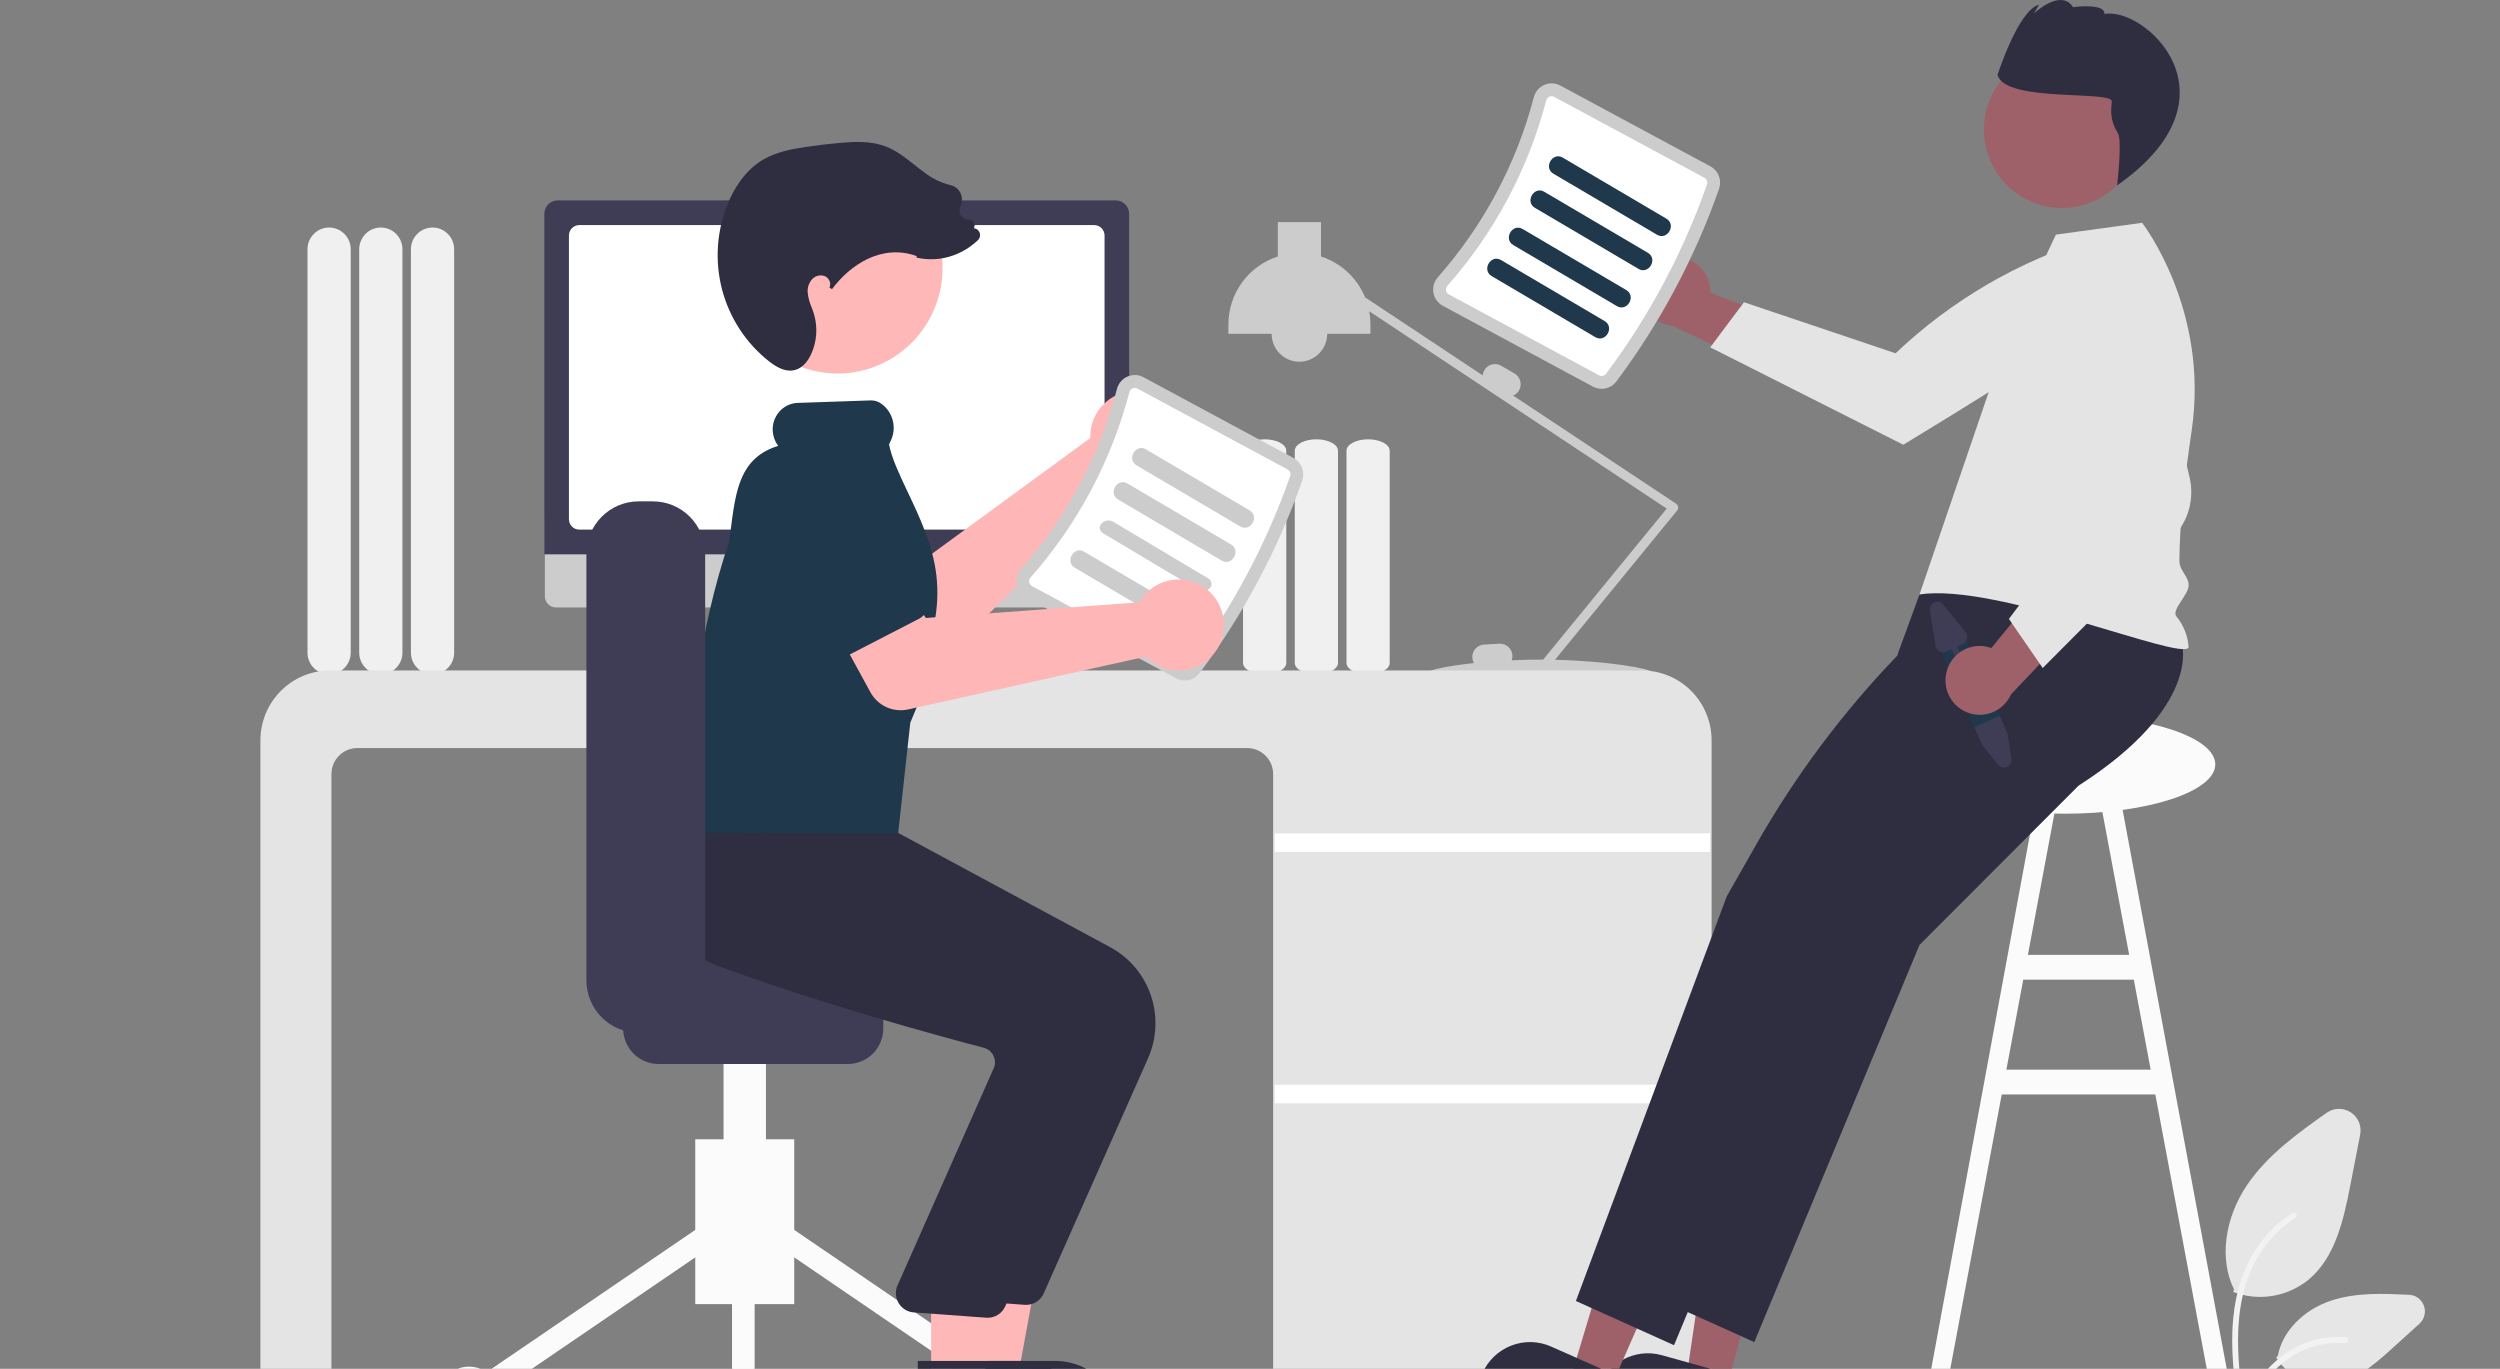 <svg width="263" height="144" viewBox="0 0 263 144" fill="none" xmlns="http://www.w3.org/2000/svg">
<rect x="0" y="0" width="263" height="144" fill="#808080" stroke="none"/>
<g clip-path="url(#clip0_553_36338)">
<path d="M43.23 68.658V26.221C43.23 25.615 43.469 25.034 43.896 24.606C44.322 24.177 44.901 23.936 45.504 23.936C46.106 23.936 46.685 24.177 47.111 24.606C47.538 25.034 47.777 25.615 47.777 26.221V68.658C47.777 69.264 47.538 69.845 47.111 70.273C46.685 70.702 46.106 70.943 45.504 70.943C44.901 70.943 44.322 70.702 43.896 70.273C43.469 69.845 43.23 69.264 43.23 68.658Z" fill="#F0F0F0"/>
<path d="M37.789 68.658V26.221C37.789 25.615 38.029 25.034 38.455 24.606C38.881 24.177 39.46 23.936 40.063 23.936C40.666 23.936 41.244 24.177 41.671 24.606C42.097 25.034 42.337 25.615 42.337 26.221V68.658C42.337 69.264 42.097 69.845 41.671 70.273C41.244 70.702 40.666 70.943 40.063 70.943C39.46 70.943 38.881 70.702 38.455 70.273C38.029 69.845 37.789 69.264 37.789 68.658Z" fill="#F0F0F0"/>
<path d="M32.348 68.658V26.221C32.348 25.615 32.588 25.034 33.014 24.606C33.441 24.177 34.019 23.936 34.622 23.936C35.225 23.936 35.803 24.177 36.23 24.606C36.656 25.034 36.896 25.615 36.896 26.221V68.658C36.896 69.264 36.656 69.845 36.23 70.273C35.803 70.702 35.225 70.943 34.622 70.943C34.019 70.943 33.441 70.702 33.014 70.273C32.588 69.845 32.348 69.264 32.348 68.658Z" fill="#F0F0F0"/>
<path d="M237.767 136.437C236.851 136.437 235.942 136.279 235.08 135.968L234.947 135.92L235.009 135.624C233.465 132.49 234.005 128.197 236.39 124.667C238.559 121.458 241.857 119.125 244.766 117.066C245.135 116.805 245.574 116.661 246.025 116.652C246.476 116.644 246.92 116.771 247.299 117.017C247.678 117.264 247.975 117.619 248.151 118.037C248.328 118.454 248.376 118.915 248.29 119.361L247.249 124.725C246.498 128.595 245.605 132.258 242.956 134.542C241.501 135.766 239.664 136.436 237.767 136.437Z" fill="#E6E6E6"/>
<path d="M244.58 145.706C243.573 145.7 242.582 145.442 241.699 144.953C240.817 144.465 240.069 143.763 239.525 142.91L239.449 142.792L239.629 142.633C240.095 140.081 242.284 137.807 245.224 136.829C247.895 135.94 250.845 136.086 253.445 136.213C253.789 136.23 254.12 136.349 254.396 136.555C254.673 136.761 254.882 137.045 254.997 137.371C255.113 137.696 255.13 138.049 255.046 138.384C254.962 138.72 254.78 139.022 254.525 139.254L251.599 141.908C249.473 143.836 247.352 145.578 244.794 145.702C244.723 145.705 244.651 145.707 244.58 145.706Z" fill="#E6E6E6"/>
<path d="M235.5 148.544C235.068 145.31 234.624 142.035 234.927 138.767C235.196 135.865 236.058 133.03 237.812 130.706C238.74 129.478 239.873 128.423 241.162 127.588C241.496 127.371 241.805 127.916 241.471 128.132C239.237 129.589 237.519 131.719 236.563 134.217C235.494 137.009 235.322 140.054 235.506 143.02C235.618 144.814 235.854 146.596 236.092 148.376C236.111 148.456 236.099 148.54 236.06 148.612C236.02 148.684 235.955 148.738 235.877 148.764C235.838 148.774 235.797 148.777 235.757 148.772C235.717 148.766 235.678 148.753 235.643 148.733C235.608 148.712 235.577 148.685 235.553 148.653C235.528 148.62 235.51 148.583 235.5 148.544Z" fill="#F2F2F2"/>
<path d="M234.279 150.402C236.359 146.622 238.771 142.42 243.081 141.077C244.278 140.705 245.536 140.572 246.784 140.685C247.177 140.719 247.078 141.342 246.686 141.307C244.59 141.13 242.499 141.699 240.778 142.913C239.112 144.078 237.815 145.698 236.717 147.415C236.044 148.467 235.442 149.564 234.839 150.659C234.647 151.009 234.084 150.757 234.279 150.402Z" fill="#F2F2F2"/>
<path d="M233.343 150.347L235.443 150.395L222.781 82.42L220.681 82.818L223.988 100.451H213.336L216.642 82.818L214.542 82.42L201.986 150.395L203.98 150.347L210.582 115.141H226.742L233.343 150.347ZM211.071 112.529L212.846 103.063H224.477L226.252 112.529H211.071Z" fill="#FBFBFB"/>
<path d="M141.651 69.74V47.417C141.651 46.754 142.671 46.215 143.924 46.215C145.178 46.215 146.198 46.754 146.198 47.417V69.74C146.198 70.403 145.178 70.942 143.924 70.942C142.671 70.942 141.651 70.403 141.651 69.74Z" fill="#F0F0F0"/>
<path d="M136.21 69.74V47.417C136.21 46.754 137.23 46.215 138.484 46.215C139.737 46.215 140.757 46.754 140.757 47.417V69.74C140.757 70.403 139.737 70.942 138.484 70.942C137.23 70.942 136.21 70.403 136.21 69.74Z" fill="#F0F0F0"/>
<path d="M130.769 69.74V47.417C130.769 46.754 131.789 46.215 133.043 46.215C134.297 46.215 135.317 46.754 135.317 47.417V69.74C135.317 70.403 134.297 70.942 133.043 70.942C131.789 70.942 130.769 70.403 130.769 69.74Z" fill="#F0F0F0"/>
<path d="M176.541 53.324C176.531 53.256 176.507 53.191 176.47 53.133C176.433 53.075 176.385 53.026 176.328 52.988L159.186 41.616C159.445 41.507 159.661 41.317 159.801 41.074C159.973 40.774 160.019 40.418 159.93 40.084C159.841 39.749 159.624 39.464 159.326 39.29L157.919 38.474C157.621 38.302 157.266 38.256 156.934 38.346C156.601 38.435 156.318 38.653 156.145 38.952C156.051 39.117 155.995 39.3 155.98 39.489L143.606 31.279C143.191 30.268 142.561 29.36 141.76 28.618C140.96 27.876 140.008 27.319 138.971 26.985V23.365H134.423V26.985C132.915 27.47 131.598 28.424 130.664 29.709C129.73 30.995 129.227 32.546 129.226 34.137V35.117H133.774C133.774 35.896 134.082 36.643 134.63 37.194C135.178 37.745 135.922 38.055 136.697 38.055C137.473 38.055 138.216 37.745 138.764 37.194C139.313 36.643 139.621 35.896 139.621 35.117H144.168V34.137C144.168 33.668 144.124 33.2 144.037 32.738L175.339 53.506L162.336 69.394C162.235 69.393 162.135 69.392 162.033 69.392C160.996 69.392 159.991 69.417 159.033 69.459C159.091 69.298 159.116 69.126 159.107 68.955C159.088 68.61 158.934 68.286 158.678 68.054C158.422 67.823 158.086 67.702 157.742 67.719L156.12 67.804C155.776 67.823 155.454 67.978 155.224 68.235C154.993 68.492 154.873 68.831 154.89 69.176C154.902 69.38 154.962 69.579 155.066 69.754C152.198 70.061 150.34 70.483 150.34 70.698C150.34 71.05 155.33 70.715 161.576 70.699C161.605 70.78 161.654 70.853 161.72 70.909C161.786 70.965 161.865 71.002 161.95 71.017C162.035 71.032 162.122 71.024 162.203 70.994C162.284 70.964 162.355 70.912 162.41 70.846L162.53 70.699C168.757 70.716 173.727 71.049 173.727 70.698C173.727 70.367 169.309 69.543 163.584 69.411L176.436 53.708C176.479 53.655 176.511 53.593 176.529 53.527C176.547 53.461 176.551 53.392 176.541 53.324Z" fill="#CCCCCC"/>
<path d="M177.01 150.51H136.987C136.178 150.509 135.403 150.186 134.831 149.611C134.259 149.037 133.937 148.257 133.936 147.444V81.435C133.935 80.708 133.648 80.012 133.137 79.499C132.626 78.985 131.933 78.696 131.21 78.695H37.592C36.869 78.696 36.176 78.985 35.665 79.499C35.154 80.012 34.867 80.708 34.866 81.435V147.444C34.865 148.257 34.543 149.037 33.971 149.611C33.399 150.186 32.624 150.509 31.815 150.51H30.445C29.637 150.509 28.861 150.186 28.289 149.611C27.717 149.037 27.396 148.257 27.395 147.444V77.879C27.397 75.932 28.168 74.065 29.538 72.688C30.908 71.311 32.766 70.537 34.703 70.535H172.752C174.69 70.537 176.548 71.311 177.918 72.688C179.288 74.065 180.059 75.932 180.061 77.879V147.444C180.06 148.257 179.738 149.037 179.166 149.611C178.594 150.186 177.819 150.509 177.01 150.51Z" fill="#E4E4E4"/>
<path d="M179.898 87.672H134.099V89.631H179.898V87.672Z" fill="white"/>
<path d="M179.898 114.113H134.099V116.072H179.898V114.113Z" fill="white"/>
<path d="M96.187 70.212L94.87 69.655L93.967 63.024H81.942L80.963 69.628L79.786 70.22C79.73 70.248 79.684 70.295 79.658 70.352C79.631 70.409 79.624 70.474 79.639 70.536C79.653 70.597 79.688 70.652 79.737 70.692C79.787 70.731 79.848 70.752 79.911 70.752H96.078C96.143 70.752 96.205 70.73 96.255 70.689C96.305 70.648 96.34 70.591 96.352 70.527C96.365 70.463 96.356 70.397 96.325 70.34C96.295 70.282 96.246 70.237 96.187 70.212Z" fill="#E6E6E6"/>
<path d="M117.556 63.906H58.486C58.176 63.905 57.879 63.781 57.66 63.561C57.441 63.34 57.318 63.041 57.318 62.73V54.359H118.723V62.73C118.723 63.041 118.6 63.34 118.382 63.561C118.163 63.781 117.866 63.905 117.556 63.906Z" fill="#CCCCCC"/>
<path d="M118.785 58.315H57.264V22.498C57.265 22.122 57.413 21.762 57.678 21.496C57.942 21.23 58.301 21.081 58.675 21.08H117.374C117.748 21.081 118.107 21.23 118.371 21.496C118.636 21.762 118.785 22.122 118.785 22.498V58.315Z" fill="#3F3D56"/>
<path d="M115.111 55.716H60.939C60.65 55.715 60.374 55.6 60.17 55.395C59.966 55.19 59.851 54.913 59.851 54.623V24.773C59.851 24.483 59.966 24.205 60.17 24C60.374 23.795 60.65 23.68 60.939 23.68H115.111C115.399 23.68 115.676 23.795 115.88 24C116.083 24.205 116.198 24.483 116.198 24.773V54.623C116.198 54.913 116.083 55.19 115.88 55.395C115.676 55.6 115.399 55.715 115.111 55.716Z" fill="white"/>
<path d="M175.839 27.107C176.357 27.031 176.885 27.072 177.386 27.224C177.888 27.376 178.349 27.637 178.739 27.988C179.129 28.339 179.438 28.772 179.643 29.256C179.849 29.74 179.946 30.263 179.929 30.789L191.806 35.383L186.425 39.247L175.971 34.292C175.094 34.204 174.279 33.795 173.682 33.144C173.084 32.493 172.745 31.644 172.729 30.758C172.713 29.872 173.02 29.012 173.594 28.338C174.167 27.666 174.966 27.227 175.839 27.107Z" fill="#9E616A"/>
<path d="M220.936 24.851L222.945 28.522C222.46 30.851 221.205 32.946 219.385 34.467C216.308 37.074 200.223 46.785 200.223 46.785L179.916 36.54L183.468 31.796L199.411 37.166C205.325 31.553 212.462 27.407 220.253 25.057L220.936 24.851Z" fill="#E4E4E4"/>
<path d="M217.2 85.602C225.953 85.602 233.048 83.278 233.048 80.412C233.048 77.546 225.953 75.222 217.2 75.222C208.447 75.222 201.352 77.546 201.352 80.412C201.352 83.278 208.447 85.602 217.2 85.602Z" fill="#FBFBFB"/>
<path d="M181.646 145.949L177.437 144.78L179.921 127.911L186.133 129.637L181.646 145.949Z" fill="#9E616A"/>
<path d="M181.591 150.347L168.022 146.577L168.069 146.405C168.456 144.997 169.384 143.802 170.648 143.082C171.913 142.361 173.41 142.175 174.811 142.564L174.811 142.564L183.099 144.867L181.591 150.347Z" fill="#2F2E41"/>
<path d="M169.444 146.004L165.45 144.232L170.352 127.906L176.247 130.522L169.444 146.004Z" fill="#9E616A"/>
<path d="M168.753 150.347L155.875 144.632L155.946 144.468C156.534 143.132 157.625 142.085 158.98 141.558C160.335 141.03 161.843 141.065 163.173 141.655L163.173 141.655L171.039 145.146L168.753 150.347Z" fill="#2F2E41"/>
<path d="M229.534 67.724C229.534 67.724 231.651 74.316 218.662 82.652L201.933 99.404L184.551 141.189L174.232 136.539L176.256 131.11L177.614 127.467L178.309 125.603L179.053 123.605L190.101 93.97L199.381 77.641L199.65 68.78L201.933 62.534L218.494 56.629L229.534 67.724Z" fill="#2F2E41"/>
<path d="M221.088 68.05C221.088 68.05 223.205 74.642 210.216 82.978L193.488 99.73L176.106 141.515L165.786 136.866L167.81 131.437L169.168 127.794L169.863 125.93L170.608 123.932L181.656 94.296L184.763 88.829C188.862 81.616 193.843 74.947 199.59 68.977L202.636 65.812L202.961 60.916L210.048 56.955L221.088 68.05Z" fill="#2F2E41"/>
<path d="M211.081 35.781L216.279 24.682L225.348 23.439C225.348 23.439 232.43 32.506 230.571 45.247C229.873 50.025 229.305 54.782 229.271 58.957C229.262 60.068 230.23 60.564 230.246 61.569C230.262 62.555 228.413 64.162 228.947 64.833C229.71 65.757 230.164 66.899 230.246 68.097C229.602 69.637 210.121 61.297 201.933 62.534L211.081 35.781Z" fill="#E4E4E4"/>
<path d="M223.963 17.851C226.278 13.937 224.998 8.879 221.103 6.552C217.209 4.226 212.175 5.512 209.86 9.426C207.545 13.34 208.825 18.398 212.72 20.725C216.614 23.051 221.648 21.765 223.963 17.851Z" fill="#9E616A"/>
<path d="M222.156 10.679C222.14 10.896 222.119 11.183 222.094 11.508C222.068 12.398 222.318 13.273 222.808 14.015C223.267 14.795 222.719 19.506 222.719 19.506C236.157 10.092 225.539 0.636 221.386 1.476C221.473 0.279 218.085 0.753 218.085 0.753C216.795 -1.267 213.966 1.415 213.966 1.415L214.512 0.492C212.316 1.053 210.145 7.874 210.145 7.874C210.89 10.817 222.243 9.481 222.156 10.679Z" fill="#2F2E41"/>
<path d="M170.029 40.147C174.646 33.974 178.297 27.128 180.853 19.845C181.001 19.41 180.991 18.936 180.823 18.507C180.656 18.078 180.343 17.724 179.939 17.505L164.138 8.997C163.883 8.858 163.599 8.78 163.309 8.768C163.019 8.756 162.729 8.811 162.463 8.928C162.193 9.047 161.952 9.226 161.76 9.451C161.569 9.677 161.431 9.944 161.357 10.232C159.518 17.249 156.061 23.733 151.265 29.159C151.068 29.379 150.923 29.643 150.843 29.928C150.762 30.214 150.747 30.514 150.799 30.806C150.849 31.094 150.963 31.366 151.134 31.602C151.305 31.839 151.527 32.033 151.783 32.17L167.584 40.678C167.988 40.895 168.456 40.96 168.904 40.863C169.351 40.766 169.75 40.512 170.029 40.147Z" fill="#CCCCCC"/>
<path d="M168.95 39.332C168.865 39.439 168.746 39.512 168.613 39.54C168.48 39.568 168.341 39.548 168.221 39.484L152.42 30.975C152.343 30.935 152.277 30.877 152.226 30.807C152.175 30.737 152.141 30.655 152.127 30.57C152.11 30.479 152.115 30.386 152.14 30.298C152.165 30.209 152.211 30.128 152.273 30.06C157.209 24.474 160.768 17.799 162.661 10.575C162.683 10.486 162.726 10.403 162.785 10.333C162.844 10.263 162.918 10.207 163.002 10.171C163.081 10.135 163.168 10.119 163.254 10.122C163.341 10.126 163.426 10.15 163.501 10.192L179.302 18.7C179.422 18.765 179.515 18.87 179.566 18.997C179.617 19.124 179.622 19.264 179.581 19.395C177.07 26.547 173.485 33.27 168.95 39.332Z" fill="white"/>
<path d="M163.423 18.276L174.321 24.695C175.405 25.334 176.387 23.642 175.305 23.004L164.406 16.584C163.322 15.945 162.34 17.638 163.423 18.276Z" fill="#1F384C"/>
<path d="M161.474 21.866L172.372 28.286C173.456 28.925 174.438 27.232 173.356 26.595L162.457 20.175C161.373 19.536 160.391 21.229 161.474 21.866Z" fill="#1F384C"/>
<path d="M159.2 25.783L170.098 32.203C171.183 32.842 172.165 31.15 171.082 30.512L160.184 24.092C159.099 23.453 158.117 25.146 159.2 25.783Z" fill="#1F384C"/>
<path d="M156.926 29.048L167.824 35.467C168.909 36.106 169.891 34.414 168.808 33.776L157.91 27.357C156.825 26.718 155.843 28.41 156.926 29.048Z" fill="#1F384C"/>
<path d="M206.609 66.809L210.701 76.055C210.799 76.276 210.842 76.519 210.823 76.761C210.805 77.003 210.728 77.236 210.597 77.44C210.443 77.684 210.221 77.877 209.959 77.994C209.697 78.112 209.405 78.148 209.122 78.1C209.026 78.085 208.931 78.059 208.84 78.024C208.479 77.883 208.187 77.605 208.029 77.249L203.938 68.003C203.86 67.826 203.817 67.636 203.812 67.444C203.807 67.251 203.84 67.059 203.909 66.879C204.048 66.515 204.325 66.222 204.68 66.064C205.034 65.905 205.436 65.895 205.798 66.035C206.16 66.174 206.452 66.453 206.609 66.809Z" fill="#1F384C"/>
<path d="M210.371 75.309L211.19 77.176L211.609 79.821C211.637 79.996 211.607 80.174 211.523 80.329C211.439 80.484 211.307 80.607 211.147 80.679C210.986 80.75 210.807 80.767 210.636 80.725C210.466 80.684 210.314 80.587 210.203 80.45L208.507 78.329L207.699 76.503L210.371 75.309Z" fill="#3F3D56"/>
<path d="M203.029 64.236L203.615 67.938C203.634 68.059 203.681 68.174 203.751 68.275C203.822 68.375 203.914 68.457 204.022 68.516C204.129 68.575 204.248 68.607 204.37 68.612C204.492 68.617 204.614 68.594 204.725 68.544L205.307 68.284L206.429 70.819C206.464 70.898 206.529 70.96 206.609 70.991C206.689 71.022 206.779 71.02 206.857 70.984C206.936 70.949 206.997 70.884 207.028 70.803C207.059 70.723 207.057 70.633 207.022 70.554L205.9 68.019L206.482 67.759C206.674 67.673 206.825 67.513 206.901 67.316C206.977 67.118 206.972 66.898 206.887 66.704C206.859 66.639 206.822 66.579 206.778 66.525L204.435 63.608C204.325 63.471 204.173 63.374 204.002 63.332C203.832 63.291 203.652 63.307 203.492 63.379C203.331 63.451 203.199 63.574 203.115 63.729C203.032 63.884 203.001 64.062 203.029 64.236Z" fill="#3F3D56"/>
<path d="M204.726 70.918C204.818 70.4 205.022 69.909 205.324 69.478C205.625 69.048 206.017 68.69 206.472 68.428C206.926 68.167 207.432 68.009 207.953 67.965C208.475 67.921 209 67.993 209.491 68.175L217.568 58.291L219.524 64.64L211.554 73.053C211.195 73.862 210.553 74.51 209.75 74.875C208.947 75.24 208.038 75.296 207.197 75.033C206.355 74.77 205.638 74.206 205.183 73.447C204.728 72.689 204.565 71.789 204.726 70.918Z" fill="#9E616A"/>
<path d="M214.894 70.276L211.337 65.112L221.439 51.576L216.235 40.37L216.614 27.04L220.914 26.241L220.967 26.268C223.058 27.478 224.674 29.369 225.547 31.629C226.62 34.324 229.014 44.442 230.346 50.233C230.608 51.355 230.58 52.526 230.263 53.634C229.947 54.742 229.354 55.75 228.54 56.562L214.894 70.276Z" fill="#E4E4E4"/>
<path d="M114.731 45.324C114.702 45.575 114.692 45.827 114.702 46.08L96.488 59.396L91.484 57.171L87.156 64.32L95.633 69.125C96.317 69.513 97.109 69.668 97.889 69.566C98.668 69.463 99.394 69.109 99.956 68.557L118.288 50.563C119.226 50.803 120.215 50.749 121.122 50.411C122.03 50.072 122.813 49.463 123.368 48.666C123.923 47.869 124.223 46.921 124.229 45.948C124.235 44.975 123.946 44.023 123.4 43.22C122.855 42.416 122.079 41.798 121.175 41.449C120.272 41.099 119.284 41.034 118.343 41.262C117.402 41.491 116.552 42.002 115.907 42.727C115.262 43.453 114.852 44.358 114.731 45.324Z" fill="#FFB6B6"/>
<path d="M95.899 59.883L90.588 68.777C90.437 69.031 90.233 69.248 89.991 69.415C89.749 69.582 89.473 69.694 89.184 69.744C88.894 69.795 88.598 69.782 88.314 69.706C88.03 69.631 87.765 69.495 87.538 69.308L79.586 62.744C78.302 61.96 77.38 60.696 77.022 59.229C76.664 57.763 76.9 56.213 77.677 54.921C78.454 53.629 79.709 52.699 81.167 52.334C82.625 51.971 84.167 52.203 85.456 52.98L94.93 56.929C95.202 57.042 95.445 57.213 95.645 57.429C95.845 57.646 95.996 57.903 96.088 58.183C96.18 58.463 96.21 58.76 96.178 59.054C96.145 59.347 96.05 59.63 95.899 59.883Z" fill="#1F384C"/>
<path d="M73.141 137.194H83.553V119.855H73.141V137.194Z" fill="#FBFBFB"/>
<path d="M83.031 129.03L81.695 131.009L106.682 148.048L108.018 146.069L83.031 129.03Z" fill="#FBFBFB"/>
<path d="M73.663 129.03L48.676 146.069L50.012 148.048L74.999 131.009L73.663 129.03Z" fill="#FBFBFB"/>
<path d="M107.35 150.347C109.157 150.347 110.622 148.875 110.622 147.059C110.622 145.243 109.157 143.77 107.35 143.77C105.543 143.77 104.078 145.243 104.078 147.059C104.078 148.875 105.543 150.347 107.35 150.347Z" fill="#FBFBFB"/>
<path d="M78.198 150.347C80.006 150.347 81.471 148.875 81.471 147.059C81.471 145.243 80.006 143.77 78.198 143.77C76.391 143.77 74.926 145.243 74.926 147.059C74.926 148.875 76.391 150.347 78.198 150.347Z" fill="#FBFBFB"/>
<path d="M49.344 150.347C51.151 150.347 52.616 148.875 52.616 147.059C52.616 145.243 51.151 143.77 49.344 143.77C47.537 143.77 46.072 145.243 46.072 147.059C46.072 148.875 47.537 150.347 49.344 150.347Z" fill="#FBFBFB"/>
<path d="M79.388 130.019H77.008V147.059H79.388V130.019Z" fill="#FBFBFB"/>
<path d="M76.116 127.628H80.578V104.609H76.116V127.628Z" fill="#FBFBFB"/>
<path d="M65.556 108.196V102.815C65.557 101.825 65.949 100.875 66.646 100.174C67.343 99.474 68.288 99.08 69.274 99.079H89.204C90.19 99.08 91.135 99.474 91.832 100.174C92.53 100.875 92.922 101.825 92.923 102.815V108.196C92.922 109.187 92.53 110.137 91.832 110.837C91.135 111.538 90.19 111.932 89.204 111.933H69.274C68.288 111.932 67.343 111.538 66.646 110.837C65.949 110.137 65.557 109.187 65.556 108.196Z" fill="#3F3D56"/>
<path d="M101.553 144.978L107.064 144.978L109.687 130.611L101.552 130.611L101.553 144.978Z" fill="#FFB8B8"/>
<path d="M100.147 150.347L117.919 150.346V150.121C117.919 149.208 117.741 148.304 117.393 147.46C117.045 146.617 116.536 145.85 115.893 145.205C115.251 144.559 114.489 144.047 113.649 143.698C112.81 143.349 111.91 143.169 111.002 143.169H111.001L100.146 143.169L100.147 150.347Z" fill="#2F2E41"/>
<path d="M109.797 136.069L120.785 111.306C121.702 109.218 121.804 106.861 121.069 104.702C120.334 102.543 118.817 100.741 116.82 99.656L92.986 86.811L82.11 85.882L72.077 84.965L72.005 85.088C71.912 85.246 69.755 88.99 71.213 93.096C72.319 96.21 75.196 98.642 79.764 100.326C90.426 104.254 102.742 107.612 107.543 108.873C107.755 108.928 107.953 109.027 108.124 109.164C108.296 109.301 108.436 109.473 108.537 109.668C108.638 109.861 108.697 110.074 108.713 110.291C108.728 110.509 108.698 110.727 108.625 110.933L98.416 133.982C98.31 134.275 98.271 134.588 98.304 134.897C98.337 135.207 98.44 135.505 98.606 135.768C98.771 136.031 98.994 136.253 99.258 136.415C99.523 136.578 99.82 136.678 100.129 136.706L107.757 137.265C107.822 137.271 107.886 137.274 107.95 137.274C108.341 137.274 108.723 137.16 109.051 136.946C109.379 136.732 109.638 136.427 109.797 136.069Z" fill="#2F2E41"/>
<path d="M97.956 144.978L103.467 144.978L106.09 130.611L97.955 130.611L97.956 144.978Z" fill="#FFB8B8"/>
<path d="M96.55 150.347L114.323 150.346V150.121C114.323 149.208 114.144 148.304 113.796 147.46C113.449 146.617 112.939 145.85 112.297 145.205C111.654 144.559 110.892 144.047 110.053 143.698C109.213 143.349 108.314 143.169 107.405 143.169H107.405L96.55 143.169L96.55 150.347Z" fill="#2F2E41"/>
<path d="M105.75 137.424L116.739 112.661C117.656 110.574 117.758 108.216 117.023 106.057C116.288 103.898 114.771 102.097 112.774 101.011L88.939 88.167L78.063 87.237L70.205 86.552L70.206 86.444C70.114 86.601 67.957 90.345 69.415 94.451C70.521 97.565 71.15 99.998 75.718 101.681C86.379 105.61 98.696 108.967 103.496 110.229C103.708 110.283 103.907 110.382 104.078 110.519C104.249 110.656 104.39 110.828 104.49 111.024C104.591 111.217 104.651 111.429 104.666 111.647C104.681 111.864 104.652 112.083 104.579 112.288L94.37 135.338C94.263 135.63 94.225 135.943 94.258 136.253C94.291 136.562 94.394 136.86 94.559 137.123C94.725 137.387 94.948 137.608 95.212 137.771C95.476 137.934 95.774 138.033 96.083 138.062L103.711 138.62C103.775 138.626 103.84 138.629 103.904 138.629C104.295 138.629 104.677 138.515 105.005 138.301C105.332 138.088 105.591 137.783 105.75 137.424Z" fill="#2F2E41"/>
<path d="M98.857 30.762C100.268 24.8 96.603 18.817 90.669 17.399C84.736 15.981 78.783 19.665 77.372 25.628C75.961 31.59 79.627 37.573 85.56 38.991C91.493 40.409 97.446 36.725 98.857 30.762Z" fill="#FFB8B8"/>
<path d="M126.178 70.831C130.796 64.659 134.446 57.812 137.002 50.53C137.15 50.094 137.14 49.62 136.972 49.192C136.805 48.763 136.492 48.408 136.089 48.19L120.288 39.681C120.032 39.543 119.748 39.464 119.458 39.453C119.168 39.441 118.879 39.496 118.613 39.613C118.342 39.731 118.101 39.91 117.909 40.136C117.718 40.362 117.58 40.629 117.506 40.916C115.667 47.934 112.21 54.417 107.415 59.843C107.217 60.064 107.073 60.327 106.992 60.613C106.911 60.898 106.896 61.199 106.948 61.491C106.998 61.778 107.113 62.051 107.283 62.287C107.454 62.523 107.676 62.717 107.932 62.854L123.733 71.363C124.137 71.58 124.605 71.645 125.053 71.548C125.5 71.45 125.899 71.196 126.178 70.831Z" fill="#CCCCCC"/>
<path d="M125.1 70.017C125.015 70.124 124.895 70.197 124.762 70.225C124.629 70.252 124.49 70.232 124.37 70.168L108.569 61.66C108.492 61.619 108.426 61.562 108.375 61.492C108.324 61.421 108.29 61.34 108.276 61.254C108.259 61.164 108.264 61.071 108.289 60.982C108.315 60.894 108.36 60.812 108.422 60.745C113.358 55.159 116.917 48.484 118.811 41.26C118.833 41.171 118.875 41.088 118.934 41.017C118.993 40.947 119.067 40.892 119.151 40.855C119.231 40.82 119.317 40.803 119.403 40.807C119.49 40.81 119.575 40.834 119.651 40.876L135.451 49.385C135.571 49.45 135.664 49.555 135.715 49.681C135.766 49.808 135.771 49.949 135.73 50.079C133.219 57.231 129.634 63.955 125.1 70.017Z" fill="white"/>
<path d="M119.571 48.96L130.47 55.38C131.554 56.019 132.536 54.326 131.454 53.688L120.555 47.269C119.471 46.63 118.489 48.322 119.571 48.96Z" fill="#CCCCCC"/>
<path d="M117.623 52.551L128.521 58.971C129.606 59.609 130.587 57.917 129.505 57.279L118.606 50.86C117.522 50.221 116.54 51.913 117.623 52.551Z" fill="#CCCCCC"/>
<path d="M116.091 56.128L126.003 62.041C126.989 62.629 128.044 61.413 127.059 60.825L117.148 54.912C116.162 54.324 115.107 55.54 116.091 56.128Z" fill="#CCCCCC"/>
<path d="M113.075 59.732L123.974 66.152C125.058 66.791 126.04 65.099 124.957 64.461L114.059 58.041C112.974 57.402 111.992 59.095 113.075 59.732Z" fill="#CCCCCC"/>
<path d="M94.481 87.71L72.629 87.579L72.624 87.423C72.207 76.404 73.547 66.423 76.72 56.91C76.765 56.554 76.813 56.173 76.861 55.799C77.403 51.543 77.833 48.164 81.861 46.905C81.525 46.457 81.328 45.919 81.292 45.36C81.266 44.988 81.315 44.614 81.435 44.261C81.554 43.908 81.743 43.582 81.989 43.303C82.224 43.033 82.51 42.814 82.831 42.656C83.152 42.499 83.501 42.407 83.857 42.387L91.635 42.121C92.044 42.118 92.442 42.254 92.764 42.506C93.357 42.948 93.773 43.587 93.938 44.31C94.104 45.032 94.008 45.79 93.669 46.448C93.577 46.631 93.542 46.715 93.528 46.751C93.805 48.207 94.626 49.936 95.494 51.767C96.737 54.387 98.146 57.357 98.508 60.534C98.704 62.249 98.622 63.986 98.267 65.675C98.105 66.585 98.068 67.514 98.156 68.434C98.227 69.799 98.294 71.088 97.527 72.335C97.331 72.672 97.107 73.033 96.844 73.432L95.764 76.026L94.481 87.71Z" fill="#1F384C"/>
<path d="M61.689 103.13V58.258C61.691 56.796 62.269 55.394 63.298 54.36C64.327 53.326 65.722 52.745 67.177 52.743H68.695C70.15 52.745 71.545 53.326 72.573 54.36C73.602 55.394 74.181 56.796 74.183 58.258V103.13C74.181 104.592 73.602 105.994 72.573 107.028C71.545 108.062 70.15 108.643 68.695 108.645H67.177C65.722 108.643 64.327 108.062 63.298 107.028C62.269 105.994 61.691 104.592 61.689 103.13Z" fill="#3F3D56"/>
<path d="M120.288 62.736C120.131 62.934 119.99 63.143 119.866 63.363L97.402 65.011L94.321 60.467L86.889 64.243L91.565 72.821C91.943 73.514 92.534 74.065 93.25 74.391C93.966 74.718 94.768 74.802 95.536 74.632L120.557 69.073C121.228 69.774 122.095 70.254 123.044 70.447C123.993 70.641 124.978 70.54 125.868 70.157C126.758 69.774 127.511 69.128 128.027 68.305C128.543 67.482 128.797 66.52 128.756 65.548C128.715 64.576 128.38 63.64 127.796 62.863C127.213 62.087 126.408 61.508 125.488 61.203C124.569 60.898 123.579 60.881 122.65 61.155C121.721 61.429 120.897 61.98 120.288 62.736Z" fill="#FFB6B6"/>
<path d="M96.646 65.112L87.463 69.849C87.202 69.984 86.915 70.061 86.621 70.074C86.328 70.087 86.035 70.037 85.763 69.926C85.49 69.815 85.245 69.647 85.043 69.432C84.842 69.217 84.689 68.962 84.594 68.682L81.287 58.889C80.609 57.544 80.489 55.985 80.952 54.551C81.415 53.117 82.424 51.926 83.759 51.239C79.688 53.338 88.166 47.374 91.402 53.709L97.375 62.09C97.546 62.33 97.663 62.604 97.719 62.894C97.775 63.183 97.768 63.482 97.699 63.769C97.63 64.055 97.5 64.324 97.318 64.556C97.137 64.788 96.907 64.978 96.646 65.112Z" fill="#1F384C"/>
<path d="M83.126 38.989C82.462 38.989 81.728 38.666 80.901 38.014C78.469 36.094 76.729 33.425 75.951 30.417C75.173 27.408 75.398 24.226 76.593 21.358C77.194 19.915 78.318 17.953 80.261 16.804C81.657 15.978 83.297 15.68 84.725 15.465C85.961 15.278 87.213 15.13 88.445 15.025C89.918 14.898 91.619 14.813 93.17 15.405C94.307 15.839 95.274 16.606 96.21 17.347C96.536 17.606 96.873 17.873 97.211 18.12C98.029 18.762 98.973 19.223 99.981 19.472C100.194 19.517 100.394 19.606 100.57 19.735C100.745 19.864 100.89 20.029 100.997 20.22C101.105 20.413 101.171 20.628 101.189 20.849C101.208 21.07 101.179 21.293 101.105 21.502C100.959 21.914 100.827 22.284 101.094 22.686C101.193 22.828 101.324 22.942 101.478 23.021C101.631 23.099 101.801 23.139 101.973 23.136C102.064 23.135 102.153 23.156 102.234 23.198C102.314 23.24 102.383 23.302 102.434 23.378C102.485 23.453 102.517 23.539 102.528 23.63C102.538 23.72 102.527 23.812 102.494 23.897L102.451 24.007C102.565 24.018 102.675 24.056 102.772 24.119C102.868 24.182 102.947 24.268 103.004 24.369C103.087 24.512 103.119 24.68 103.095 24.844C103.071 25.008 102.991 25.159 102.87 25.272C101.885 26.215 100.656 26.861 99.324 27.137C98.412 27.317 97.474 27.315 96.563 27.131L96.416 27.102L96.434 26.939C92.75 25.618 89.424 27.86 87.527 30.422L87.254 30.248C87.3 30.153 87.328 30.049 87.334 29.942C87.34 29.836 87.324 29.729 87.288 29.629C87.25 29.509 87.189 29.397 87.108 29.301C87.026 29.204 86.927 29.125 86.816 29.067C86.59 28.974 86.341 28.949 86.102 28.997C85.862 29.046 85.642 29.164 85.469 29.337C85.293 29.523 85.158 29.743 85.071 29.984C84.984 30.225 84.949 30.481 84.966 30.736C85.016 31.278 85.153 31.808 85.373 32.305C85.462 32.543 85.554 32.789 85.629 33.037C86.049 34.446 85.937 35.961 85.315 37.292C85.028 37.9 84.509 38.674 83.666 38.914C83.49 38.964 83.309 38.989 83.126 38.989Z" fill="#2F2E41"/>
</g>
<defs>
<clipPath id="clip0_553_36338">
<rect width="263" height="151" fill="white"/>
</clipPath>
</defs>
</svg>

